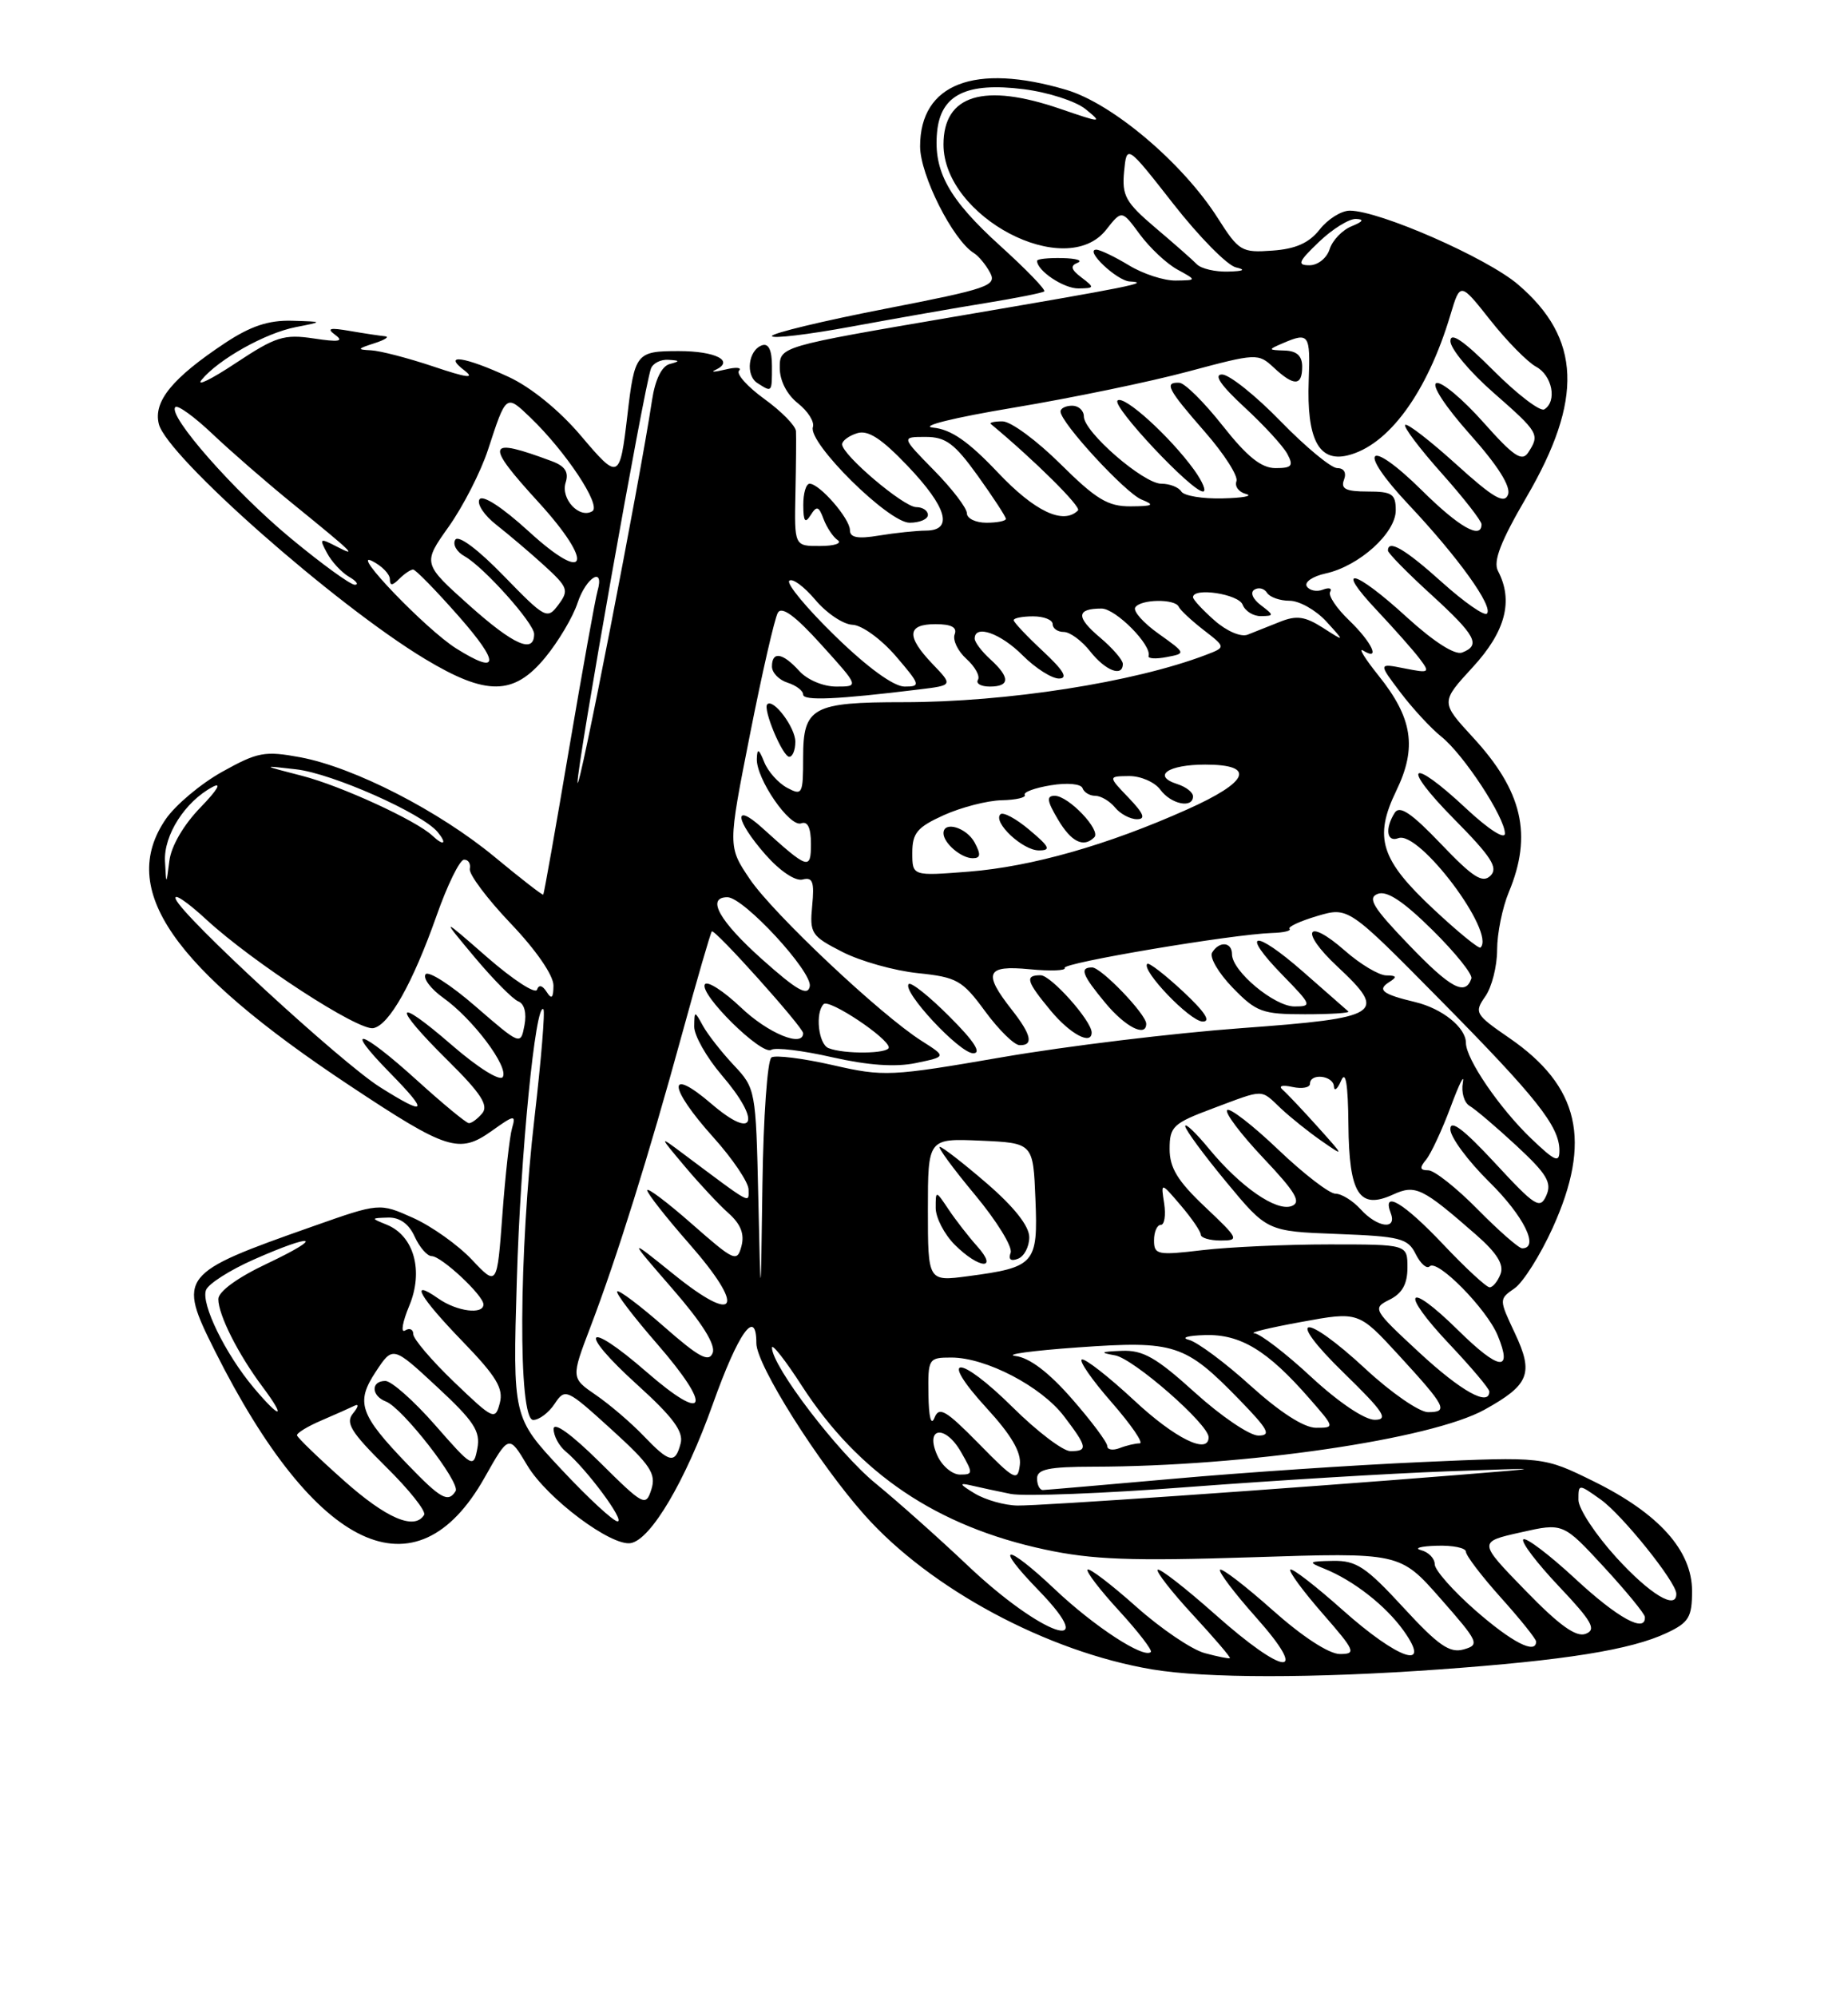 <?xml version="1.0" encoding="UTF-8" standalone="no"?>
<!DOCTYPE svg PUBLIC "-//W3C//DTD SVG 1.1//EN" "http://www.w3.org/Graphics/SVG/1.1/DTD/svg11.dtd" >
<svg xmlns="http://www.w3.org/2000/svg" xmlns:xlink="http://www.w3.org/1999/xlink" version="1.1" viewBox="0 0 237 256">
 <g >
 <path fill="currentColor"
d=" M 184.50 213.98 C 200.68 212.82 209.16 211.47 213.75 209.30 C 216.59 207.97 217.00 207.28 217.00 203.92 C 217.00 198.73 212.73 193.98 204.39 189.87 C 197.95 186.70 197.95 186.70 182.30 187.40 C 173.70 187.78 159.42 188.74 150.58 189.53 C 141.74 190.31 134.16 190.97 133.75 190.98 C 133.34 190.99 133.00 190.32 133.00 189.50 C 133.00 188.31 134.48 188.00 140.25 187.99 C 159.69 187.96 183.55 184.48 190.41 180.67 C 196.14 177.49 196.71 176.04 194.28 170.88 C 192.23 166.52 192.23 166.52 194.25 165.12 C 195.35 164.34 197.55 160.86 199.13 157.37 C 204.17 146.25 202.57 139.24 193.56 133.04 C 189.18 130.03 189.04 129.78 190.48 127.72 C 191.32 126.53 192.00 123.84 192.00 121.75 C 192.00 119.65 192.68 116.32 193.50 114.35 C 196.56 107.02 195.26 101.40 188.90 94.51 C 184.75 90.00 184.75 90.00 188.87 85.52 C 193.08 80.95 194.12 77.00 192.11 73.18 C 191.47 71.95 192.44 69.42 195.76 63.73 C 203.08 51.19 202.77 43.38 194.69 36.47 C 190.70 33.05 176.90 27.00 173.10 27.00 C 172.03 27.00 170.29 28.08 169.25 29.41 C 167.89 31.14 166.17 31.91 163.19 32.12 C 159.23 32.41 158.88 32.20 156.18 27.96 C 151.70 20.91 142.69 13.28 136.76 11.52 C 124.99 8.03 118.00 10.73 118.00 18.76 C 118.00 22.44 122.20 30.77 124.90 32.44 C 125.50 32.81 126.43 33.93 126.97 34.94 C 127.87 36.62 126.78 37.00 113.47 39.59 C 105.51 41.14 99.00 42.71 99.00 43.07 C 99.00 43.44 103.61 42.89 109.25 41.85 C 114.89 40.81 122.65 39.45 126.50 38.83 C 130.35 38.20 133.69 37.54 133.92 37.35 C 134.15 37.15 131.62 34.54 128.31 31.54 C 121.68 25.54 119.69 21.96 120.18 16.90 C 120.64 12.14 123.94 10.51 131.27 11.43 C 134.39 11.82 137.97 12.97 139.22 13.99 C 141.42 15.78 141.31 15.78 136.00 13.96 C 126.18 10.58 121.00 12.15 121.00 18.52 C 121.00 27.82 136.68 36.04 141.86 29.45 C 143.87 26.90 143.87 26.90 146.18 30.04 C 147.46 31.77 149.62 33.80 151.00 34.55 C 153.50 35.92 153.50 35.92 150.77 35.96 C 149.27 35.98 146.57 35.10 144.77 34.00 C 142.97 32.91 141.09 32.01 140.60 32.00 C 139.01 32.00 143.24 36.00 144.90 36.08 C 147.66 36.22 145.09 36.73 122.25 40.62 C 100.00 44.42 100.00 44.42 100.00 47.14 C 100.00 48.79 100.91 50.57 102.33 51.69 C 103.61 52.70 104.48 54.07 104.25 54.74 C 103.59 56.74 113.95 67.00 116.65 67.00 C 117.94 67.00 119.00 66.55 119.00 66.00 C 119.00 65.45 118.33 65.00 117.50 65.00 C 115.90 65.00 108.00 58.31 108.00 56.95 C 108.00 56.50 108.86 55.86 109.91 55.53 C 111.31 55.08 113.02 56.18 116.39 59.71 C 121.46 65.03 122.30 67.99 118.75 68.01 C 117.51 68.02 114.81 68.30 112.75 68.64 C 110.00 69.10 109.00 68.91 109.00 67.95 C 109.00 66.47 105.11 62.00 103.83 62.00 C 103.37 62.00 103.01 63.24 103.02 64.75 C 103.03 66.84 103.25 67.15 103.96 66.03 C 104.74 64.79 105.01 64.87 105.62 66.53 C 106.03 67.61 106.84 68.83 107.43 69.23 C 108.02 69.64 107.01 69.98 105.18 69.98 C 101.87 70.00 101.87 70.00 102.01 63.25 C 102.09 59.54 102.12 55.94 102.08 55.26 C 102.03 54.57 100.22 52.72 98.03 51.14 C 95.85 49.56 94.39 47.93 94.78 47.51 C 95.18 47.09 94.38 47.03 93.00 47.37 C 91.62 47.70 91.07 47.72 91.76 47.41 C 94.25 46.26 91.78 45.00 87.05 45.00 C 81.59 45.00 81.39 45.25 80.46 53.24 C 79.48 61.53 79.36 61.59 74.48 55.83 C 71.75 52.61 68.09 49.63 65.23 48.31 C 59.59 45.70 56.67 45.28 59.56 47.48 C 60.97 48.57 59.89 48.43 55.59 46.98 C 52.34 45.89 48.74 44.96 47.59 44.90 C 45.75 44.81 45.80 44.71 48.00 44.00 C 49.38 43.56 49.99 43.15 49.38 43.10 C 48.76 43.04 46.73 42.74 44.88 42.42 C 42.27 41.97 41.84 42.08 43.00 42.93 C 44.13 43.76 43.46 43.87 40.23 43.38 C 36.42 42.81 35.35 43.15 30.23 46.54 C 27.08 48.63 25.11 49.59 25.86 48.68 C 28.03 46.05 34.02 42.69 37.92 41.93 C 41.50 41.23 41.50 41.23 37.42 41.11 C 34.45 41.03 32.14 41.80 28.90 43.94 C 22.11 48.44 19.64 51.45 20.37 54.35 C 21.41 58.49 42.99 77.53 54.50 84.46 C 62.39 89.21 65.89 89.17 69.92 84.28 C 71.61 82.23 73.48 79.08 74.07 77.28 C 75.17 73.96 77.56 72.53 76.63 75.75 C 76.35 76.71 74.71 85.82 72.98 95.99 C 71.26 106.16 69.77 114.57 69.67 114.67 C 69.57 114.77 66.79 112.61 63.49 109.88 C 56.35 103.96 45.42 98.35 38.50 97.06 C 33.96 96.22 33.04 96.39 28.50 98.92 C 25.75 100.45 22.49 103.19 21.25 105.00 C 15.11 113.99 22.07 124.05 44.86 139.15 C 57.36 147.44 58.89 147.92 63.07 144.95 C 65.97 142.88 66.18 142.85 65.67 144.60 C 65.36 145.65 64.80 150.64 64.43 155.69 C 63.75 164.88 63.75 164.88 60.52 161.46 C 58.75 159.58 55.36 157.17 52.98 156.10 C 48.67 154.17 48.67 154.17 40.08 157.20 C 23.03 163.20 22.75 163.56 27.57 173.17 C 40.49 198.90 53.37 204.95 62.14 189.40 C 65.26 183.87 65.26 183.87 67.63 187.84 C 70.15 192.06 78.44 198.26 80.92 197.78 C 83.50 197.28 87.89 189.84 91.39 180.04 C 94.69 170.77 97.00 167.53 97.00 172.17 C 97.00 174.93 104.95 187.54 110.90 194.21 C 119.33 203.67 134.33 211.71 147.76 213.97 C 154.62 215.12 168.46 215.13 184.50 213.98 Z  M 99.00 46.92 C 99.00 44.89 98.57 43.98 97.75 44.25 C 95.96 44.85 95.56 48.11 97.15 49.11 C 99.03 50.31 99.00 50.34 99.00 46.92 Z  M 138.70 35.57 C 137.35 34.55 137.22 34.07 138.20 33.68 C 138.91 33.39 138.04 33.12 136.25 33.08 C 134.46 33.04 133.00 33.19 133.00 33.43 C 133.00 34.71 136.44 37.00 138.32 36.97 C 140.38 36.94 140.40 36.86 138.70 35.57 Z  M 154.49 211.88 C 152.83 211.43 148.87 208.75 145.69 205.91 C 142.51 203.08 139.72 200.95 139.48 201.18 C 139.25 201.42 141.07 203.80 143.53 206.47 C 145.98 209.15 147.81 211.52 147.59 211.74 C 146.70 212.63 140.32 208.47 135.30 203.72 C 128.95 197.72 127.33 197.80 133.18 203.82 C 141.48 212.38 133.59 209.64 124.13 200.68 C 120.48 197.22 115.16 192.48 112.30 190.14 C 107.47 186.20 99.00 175.11 99.00 172.73 C 99.00 172.16 100.72 174.35 102.82 177.60 C 110.10 188.87 120.17 195.65 134.02 198.61 C 140.09 199.91 145.09 200.10 160.52 199.60 C 179.54 198.98 179.54 198.98 184.73 204.88 C 189.64 210.46 189.81 210.82 187.71 211.41 C 185.92 211.92 184.46 210.91 179.96 206.02 C 175.18 200.83 173.94 200.01 170.96 200.06 C 167.77 200.12 167.69 200.20 169.85 201.07 C 173.57 202.56 177.74 205.82 180.03 209.04 C 183.71 214.21 179.31 212.71 172.20 206.37 C 168.74 203.29 165.72 200.95 165.48 201.18 C 165.25 201.41 167.11 203.94 169.61 206.80 C 173.81 211.61 173.98 212.00 171.83 212.00 C 170.42 211.99 167.02 209.77 163.20 206.37 C 159.74 203.29 156.71 200.96 156.47 201.20 C 156.23 201.44 158.31 204.19 161.10 207.32 C 168.08 215.16 164.79 214.89 155.79 206.88 C 152.00 203.52 148.71 200.96 148.47 201.20 C 148.23 201.43 150.27 204.05 153.00 207.00 C 155.73 209.95 157.86 212.44 157.73 212.53 C 157.60 212.62 156.14 212.33 154.49 211.88 Z  M 189.23 206.42 C 186.35 203.90 184.00 201.24 184.00 200.50 C 184.00 199.75 183.21 198.94 182.25 198.69 C 181.29 198.44 182.19 198.18 184.25 198.12 C 186.31 198.05 188.00 198.40 188.00 198.89 C 188.00 199.38 190.03 202.04 192.50 204.79 C 194.97 207.54 197.00 210.07 197.00 210.40 C 197.00 212.10 193.92 210.52 189.23 206.42 Z  M 195.62 203.85 C 189.57 197.63 189.57 197.63 195.02 196.41 C 200.46 195.18 200.46 195.18 205.69 200.84 C 208.56 203.95 210.93 206.84 210.95 207.25 C 211.08 209.38 207.46 207.40 202.03 202.36 C 198.68 199.26 195.68 196.99 195.36 197.31 C 195.04 197.63 197.09 200.33 199.92 203.32 C 204.19 207.83 204.77 208.87 203.36 209.41 C 202.14 209.89 199.98 208.34 195.62 203.85 Z  M 207.31 199.65 C 204.63 196.71 202.43 193.38 202.43 192.24 C 202.43 190.17 202.43 190.17 205.30 192.21 C 208.06 194.18 214.92 202.72 214.98 204.25 C 215.05 206.43 211.64 204.39 207.31 199.65 Z  M 44.08 189.75 C 40.83 186.86 38.14 184.26 38.09 183.97 C 38.04 183.68 39.46 182.81 41.25 182.05 C 43.04 181.28 44.95 180.43 45.50 180.16 C 46.05 179.90 45.95 180.34 45.28 181.15 C 44.27 182.37 45.00 183.55 49.48 187.99 C 52.47 190.93 54.68 193.71 54.39 194.17 C 53.16 196.17 49.56 194.63 44.08 189.75 Z  M 71.99 188.33 C 65.76 181.67 65.76 181.67 66.28 164.08 C 66.75 147.97 68.68 128.35 69.69 129.36 C 69.92 129.59 69.41 135.79 68.56 143.14 C 66.53 160.54 66.43 182.00 68.38 182.00 C 69.14 182.00 70.38 181.07 71.13 179.93 C 72.48 177.90 72.66 177.99 78.40 183.20 C 83.41 187.75 84.17 188.89 83.54 190.89 C 82.82 193.14 82.56 193.01 76.90 187.40 C 73.27 183.81 71.00 182.18 71.00 183.16 C 71.00 184.04 71.69 185.33 72.54 186.03 C 75.19 188.23 80.22 195.00 79.20 195.00 C 78.67 195.00 75.42 192.00 71.99 188.33 Z  M 125.00 191.42 C 123.06 190.25 122.95 190.02 124.50 190.38 C 125.60 190.64 127.90 191.13 129.62 191.48 C 131.33 191.82 141.68 191.42 152.62 190.58 C 163.55 189.75 178.35 188.85 185.50 188.59 C 198.50 188.12 198.50 188.12 187.00 189.05 C 164.27 190.87 133.44 193.01 130.50 192.97 C 128.85 192.95 126.38 192.25 125.00 191.42 Z  M 52.32 187.75 C 46.11 181.30 45.58 179.77 48.19 175.82 C 50.38 172.50 50.38 172.50 56.05 177.76 C 60.79 182.16 61.64 183.45 61.22 185.65 C 60.73 188.20 60.60 188.13 55.78 182.63 C 53.06 179.53 50.20 177.00 49.42 177.00 C 47.54 177.00 47.60 178.91 49.50 179.64 C 51.62 180.45 59.09 190.05 58.43 191.12 C 57.48 192.64 56.53 192.12 52.32 187.75 Z  M 125.52 185.03 C 121.29 180.73 120.43 180.23 119.84 181.73 C 119.41 182.81 119.11 181.64 119.07 178.75 C 119.00 174.12 119.08 174.00 122.01 174.00 C 126.44 174.00 133.53 177.69 136.45 181.52 C 139.46 185.47 139.56 186.00 137.28 186.00 C 136.33 186.00 133.00 183.47 129.88 180.38 C 122.93 173.51 120.20 173.58 126.53 180.48 C 129.70 183.93 131.00 186.15 130.79 187.77 C 130.52 189.93 130.13 189.73 125.52 185.03 Z  M 120.22 186.58 C 118.56 182.93 121.19 182.52 123.25 186.11 C 124.81 188.84 124.81 189.00 123.11 189.00 C 122.13 189.00 120.83 187.91 120.22 186.58 Z  M 82.50 184.00 C 80.92 182.35 78.19 180.02 76.43 178.81 C 73.23 176.62 73.23 176.62 75.73 170.06 C 79.10 161.22 83.22 148.06 87.47 132.54 C 89.41 125.46 91.13 119.54 91.29 119.38 C 91.65 119.01 103.00 131.66 103.00 132.43 C 103.00 134.30 98.49 132.44 95.02 129.13 C 92.78 127.01 90.70 125.67 90.40 126.17 C 89.64 127.40 97.68 135.32 98.91 134.56 C 99.45 134.22 102.96 134.65 106.72 135.51 C 111.34 136.55 114.83 136.80 117.47 136.25 C 121.38 135.44 121.38 135.44 118.22 133.43 C 112.96 130.11 99.20 117.15 96.17 112.69 C 93.34 108.50 93.34 108.50 96.18 94.14 C 97.74 86.25 99.35 79.22 99.76 78.53 C 100.27 77.67 102.00 78.94 105.34 82.64 C 110.19 88.00 110.19 88.00 107.25 88.00 C 105.58 88.00 103.53 87.14 102.50 86.00 C 100.37 83.65 99.00 83.43 99.00 85.43 C 99.00 86.22 99.90 87.15 101.00 87.50 C 102.10 87.85 103.00 88.53 103.00 89.02 C 103.00 89.85 107.33 89.66 117.86 88.37 C 122.22 87.84 122.22 87.84 119.61 85.12 C 116.20 81.56 116.31 80.00 119.97 80.00 C 122.01 80.00 122.78 80.41 122.43 81.31 C 122.16 82.04 122.83 83.45 123.94 84.45 C 125.05 85.45 125.71 86.66 125.42 87.13 C 125.12 87.61 125.81 88.00 126.94 88.00 C 129.54 88.00 129.56 86.82 127.00 84.50 C 125.90 83.50 125.00 82.31 125.00 81.85 C 125.00 80.00 128.32 81.16 131.15 84.00 C 132.80 85.65 134.91 86.99 135.83 86.97 C 137.01 86.95 136.39 85.92 133.75 83.46 C 131.69 81.54 130.00 79.75 130.00 79.49 C 130.00 79.22 131.12 79.00 132.50 79.00 C 133.88 79.00 135.00 79.45 135.00 80.00 C 135.00 80.55 135.64 81.00 136.43 81.00 C 137.21 81.00 138.74 82.12 139.82 83.50 C 141.78 85.98 144.00 86.83 144.00 85.09 C 144.00 84.59 142.67 83.06 141.06 81.70 C 137.97 79.10 138.03 78.00 141.27 78.00 C 143.08 78.00 147.74 82.70 147.30 84.08 C 147.19 84.42 148.23 84.49 149.61 84.22 C 152.11 83.75 152.11 83.74 148.59 81.23 C 146.64 79.85 145.29 78.33 145.59 77.86 C 146.25 76.79 150.71 76.72 151.17 77.77 C 151.35 78.19 152.79 79.53 154.36 80.75 C 157.22 82.96 157.22 82.96 154.63 83.95 C 145.41 87.46 129.11 90.00 115.86 90.00 C 104.19 90.00 103.00 90.65 103.00 97.07 C 103.00 101.81 102.89 102.01 100.94 100.97 C 99.81 100.36 98.49 98.89 98.01 97.68 C 97.31 95.95 97.11 95.86 97.06 97.26 C 96.97 99.82 101.28 106.07 102.75 105.53 C 103.58 105.22 104.00 106.10 104.00 108.15 C 104.00 111.57 103.66 111.46 97.75 106.11 C 93.98 102.71 94.28 105.11 98.17 109.54 C 100.02 111.64 102.00 112.97 102.93 112.73 C 104.22 112.39 104.46 113.02 104.16 116.09 C 103.82 119.64 104.05 119.98 108.03 122.01 C 110.35 123.20 114.71 124.42 117.71 124.73 C 122.72 125.25 123.42 125.64 126.33 129.61 C 128.07 131.98 130.06 133.94 130.75 133.96 C 132.58 134.02 132.28 132.63 129.78 129.45 C 126.03 124.68 126.46 123.69 132.04 124.23 C 134.73 124.49 136.76 124.41 136.54 124.06 C 136.15 123.43 158.06 119.74 163.17 119.58 C 164.63 119.54 165.63 119.30 165.38 119.05 C 165.13 118.80 166.73 118.06 168.92 117.41 C 172.92 116.23 172.92 116.23 184.61 128.07 C 197.08 140.69 199.98 144.35 199.99 147.45 C 200.00 149.10 199.45 148.87 196.39 145.95 C 192.33 142.07 188.00 135.74 188.00 133.67 C 188.00 131.71 184.97 129.27 181.50 128.44 C 177.31 127.44 176.58 126.88 178.14 125.89 C 179.21 125.22 179.13 125.03 177.78 125.02 C 176.84 125.01 174.46 123.59 172.50 121.87 C 167.52 117.49 166.62 119.32 171.51 123.88 C 178.00 129.94 177.19 130.46 159.21 131.78 C 150.57 132.41 136.78 134.08 128.56 135.50 C 114.19 137.98 113.37 138.02 106.76 136.51 C 102.98 135.65 99.46 135.21 98.94 135.53 C 98.42 135.86 97.90 143.18 97.78 151.81 C 97.56 167.50 97.56 167.50 97.25 153.52 C 96.94 139.72 96.90 139.49 94.10 136.52 C 92.54 134.86 90.77 132.60 90.16 131.50 C 89.07 129.52 89.06 129.52 89.03 131.57 C 89.01 132.71 90.61 135.52 92.57 137.82 C 97.69 143.79 96.80 146.25 91.25 141.49 C 85.51 136.57 85.67 139.31 91.50 145.79 C 93.97 148.54 96.00 151.55 96.00 152.47 C 96.00 154.26 96.60 154.59 87.50 147.79 C 84.50 145.55 84.50 145.55 87.84 149.52 C 89.68 151.71 92.19 154.40 93.43 155.50 C 95.00 156.90 95.50 158.17 95.09 159.72 C 94.53 161.82 94.18 161.66 88.75 156.89 C 85.59 154.11 83.00 152.16 83.00 152.56 C 83.00 152.95 85.44 156.06 88.42 159.45 C 95.69 167.74 94.56 169.92 86.41 163.34 C 80.50 158.58 80.50 158.58 86.25 165.20 C 90.03 169.54 91.80 172.36 91.40 173.40 C 90.92 174.66 89.65 173.98 85.17 170.05 C 82.08 167.34 79.37 165.30 79.15 165.52 C 78.93 165.73 81.22 168.74 84.24 172.21 C 91.44 180.48 90.67 182.59 82.91 175.84 C 75.02 168.98 73.97 170.47 81.74 177.50 C 86.32 181.65 87.68 183.49 87.29 185.00 C 86.59 187.68 85.88 187.53 82.50 184.00 Z  M 121.77 130.30 C 119.19 127.71 116.83 125.83 116.54 126.13 C 115.64 127.03 123.06 135.00 124.81 135.00 C 125.93 135.00 124.93 133.45 121.77 130.30 Z  M 140.00 132.34 C 140.00 130.85 134.79 125.00 133.45 125.00 C 131.40 125.00 131.62 125.77 134.75 129.54 C 137.24 132.54 140.00 134.02 140.00 132.34 Z  M 147.00 131.22 C 147.00 130.00 141.23 124.00 140.06 124.00 C 138.42 124.00 138.77 124.95 141.75 128.54 C 144.31 131.63 147.00 133.00 147.00 131.22 Z  M 151.72 127.08 C 149.40 124.92 147.34 123.33 147.13 123.54 C 146.32 124.34 152.57 130.86 154.21 130.93 C 155.36 130.98 154.55 129.72 151.72 127.08 Z  M 172.92 129.64 C 172.69 129.44 170.09 127.17 167.15 124.58 C 160.80 119.01 158.95 119.32 164.52 125.02 C 168.22 128.81 168.29 129.00 166.01 129.00 C 163.43 129.00 158.00 124.47 158.00 122.31 C 158.00 120.72 156.38 120.58 155.45 122.09 C 155.08 122.68 156.26 124.71 158.08 126.59 C 161.12 129.72 161.88 130.00 167.36 130.00 C 170.65 130.00 173.15 129.84 172.92 129.64 Z  M 102.00 95.07 C 102.00 93.25 99.18 89.49 98.40 90.27 C 97.80 90.86 100.37 97.00 101.22 97.00 C 101.65 97.00 102.00 96.13 102.00 95.07 Z  M 142.00 185.34 C 142.00 184.86 139.97 182.14 137.48 179.30 C 134.50 175.89 132.03 174.02 130.23 173.80 C 128.73 173.61 132.33 173.12 138.24 172.70 C 150.67 171.82 151.97 172.24 158.96 179.42 C 162.67 183.24 163.08 184.00 161.38 184.00 C 160.26 184.00 156.61 181.53 153.26 178.50 C 148.28 173.99 146.58 173.02 143.84 173.14 C 141.13 173.25 140.97 173.36 143.00 173.72 C 145.38 174.14 155.00 182.55 155.00 184.21 C 155.00 186.50 150.68 184.37 145.45 179.49 C 142.20 176.47 139.18 174.11 138.75 174.25 C 138.33 174.39 140.04 176.87 142.57 179.75 C 145.09 182.64 146.71 185.00 146.16 185.00 C 145.61 185.00 144.45 185.27 143.58 185.61 C 142.71 185.94 142.00 185.82 142.00 185.34 Z  M 160.39 177.62 C 157.12 174.65 153.55 172.01 152.47 171.73 C 151.39 171.46 152.33 171.18 154.56 171.12 C 159.09 170.99 162.56 173.09 167.93 179.25 C 171.20 182.99 171.20 183.00 168.77 183.00 C 167.23 183.00 164.16 181.02 160.39 177.62 Z  M 58.24 177.14 C 55.36 174.38 53.00 171.61 53.00 171.00 C 53.00 170.38 52.53 170.17 51.95 170.53 C 51.37 170.89 51.61 169.47 52.48 167.38 C 54.35 162.91 53.10 158.39 49.59 156.97 C 47.54 156.14 47.55 156.13 49.77 156.06 C 51.26 156.02 52.44 156.86 53.18 158.50 C 53.81 159.88 54.79 161.00 55.36 161.00 C 56.60 161.00 62.00 166.03 62.00 167.19 C 62.00 168.54 58.59 168.10 56.22 166.44 C 52.39 163.76 53.79 166.22 59.36 171.97 C 63.66 176.42 64.59 177.96 64.10 179.83 C 63.51 182.08 63.28 181.97 58.24 177.14 Z  M 168.17 176.50 C 164.91 173.47 161.62 170.95 160.87 170.89 C 160.11 170.83 162.82 170.18 166.87 169.44 C 174.23 168.09 174.23 168.09 179.37 173.68 C 185.44 180.29 185.81 181.00 183.14 181.00 C 182.03 181.00 178.44 178.53 175.17 175.50 C 167.12 168.04 164.62 168.47 172.35 175.98 C 177.46 180.96 178.13 181.97 176.31 181.98 C 175.02 181.99 171.66 179.73 168.17 176.50 Z  M 32.54 177.87 C 28.90 173.54 25.75 167.10 26.42 165.35 C 26.72 164.55 29.47 162.80 32.52 161.45 C 40.36 157.98 41.77 158.40 34.25 161.96 C 30.44 163.76 28.00 165.54 28.00 166.51 C 28.00 168.53 30.54 173.57 33.67 177.75 C 36.77 181.90 36.00 181.98 32.54 177.87 Z  M 182.02 173.36 C 176.07 167.85 175.98 167.69 178.21 166.58 C 179.83 165.78 180.50 164.57 180.50 162.47 C 180.50 159.50 180.50 159.50 170.50 159.50 C 165.00 159.50 157.69 159.83 154.25 160.23 C 148.44 160.92 148.00 160.83 148.00 158.98 C 148.00 157.89 148.39 157.00 148.86 157.00 C 149.34 157.00 149.53 155.76 149.30 154.25 C 148.87 151.50 148.87 151.50 151.43 154.50 C 152.84 156.15 153.99 157.84 154.00 158.25 C 154.00 158.66 155.15 159.00 156.55 159.00 C 158.97 159.00 158.88 158.79 154.55 154.70 C 151.03 151.38 150.00 149.69 150.00 147.27 C 150.00 144.39 150.44 143.98 155.54 142.07 C 162.26 139.56 161.61 139.55 164.29 142.09 C 165.51 143.23 167.85 145.11 169.50 146.25 C 172.45 148.30 172.44 148.27 169.00 144.44 C 167.07 142.29 165.05 140.16 164.50 139.68 C 163.92 139.18 164.44 139.03 165.75 139.32 C 166.99 139.59 168.00 139.40 168.00 138.91 C 168.00 137.50 170.99 137.84 171.07 139.25 C 171.11 139.94 171.53 139.60 172.00 138.50 C 172.58 137.14 172.88 138.94 172.93 144.13 C 173.01 153.04 174.32 155.09 178.65 153.11 C 181.53 151.80 182.38 152.21 189.30 158.26 C 191.98 160.60 192.90 162.09 192.44 163.29 C 192.08 164.23 191.45 165.00 191.04 165.00 C 190.63 165.00 187.95 162.53 185.09 159.50 C 180.02 154.15 177.20 152.46 178.36 155.50 C 179.20 157.69 176.63 157.35 174.50 155.00 C 173.50 153.90 172.05 153.00 171.27 153.00 C 170.49 153.00 167.18 150.45 163.92 147.34 C 160.66 144.23 157.71 141.95 157.38 142.28 C 157.05 142.62 159.14 145.38 162.02 148.43 C 166.16 152.80 166.92 154.09 165.66 154.58 C 163.70 155.33 159.09 152.14 155.04 147.23 C 153.37 145.20 152.00 143.90 152.00 144.34 C 152.00 144.78 154.36 147.99 157.25 151.48 C 162.50 157.82 162.50 157.82 171.47 158.16 C 179.60 158.47 180.55 158.71 181.56 160.74 C 182.18 161.98 182.98 162.68 183.35 162.31 C 184.33 161.33 190.66 167.76 192.07 171.16 C 194.04 175.92 192.26 175.68 187.00 170.50 C 180.36 163.96 179.43 165.46 185.89 172.29 C 188.70 175.26 191.00 177.99 191.00 178.35 C 191.00 180.34 187.39 178.33 182.02 173.36 Z  M 119.00 155.08 C 119.00 145.91 119.00 145.91 125.75 146.20 C 132.50 146.50 132.50 146.50 132.79 153.69 C 133.13 161.99 132.74 162.43 124.17 163.57 C 119.00 164.26 119.00 164.26 119.00 155.08 Z  M 125.33 159.75 C 124.22 158.51 122.57 156.39 121.66 155.03 C 120.00 152.55 120.00 152.55 120.00 154.82 C 120.00 156.07 121.10 158.20 122.45 159.55 C 125.57 162.66 128.10 162.84 125.33 159.75 Z  M 132.00 158.58 C 132.00 157.16 130.08 154.72 126.57 151.69 C 123.58 149.11 120.86 147.00 120.53 147.00 C 120.20 147.00 122.22 149.76 125.02 153.12 C 127.83 156.49 129.89 159.84 129.61 160.57 C 129.29 161.42 129.63 161.70 130.55 161.34 C 131.35 161.04 132.00 159.79 132.00 158.58 Z  M 189.50 155.00 C 186.79 152.25 183.94 150.00 183.17 150.00 C 182.08 150.00 182.02 149.68 182.90 148.63 C 183.52 147.87 184.94 144.83 186.04 141.88 C 187.14 138.92 187.84 137.51 187.61 138.75 C 187.38 139.99 187.77 141.34 188.48 141.75 C 189.19 142.16 191.90 144.46 194.49 146.86 C 198.37 150.46 199.05 151.58 198.31 153.23 C 197.50 155.04 196.90 154.66 191.71 149.05 C 187.72 144.75 186.00 143.44 186.00 144.73 C 186.00 145.75 188.25 148.79 191.00 151.50 C 195.42 155.85 197.47 160.00 195.21 160.00 C 194.78 160.00 192.21 157.75 189.50 155.00 Z  M 53.50 138.49 C 46.24 131.91 43.85 131.23 50.00 137.50 C 55.06 142.66 54.74 143.12 48.73 139.34 C 43.75 136.20 23.40 117.48 22.54 115.24 C 22.21 114.39 23.98 115.57 26.47 117.87 C 32.42 123.35 45.96 132.15 47.88 131.78 C 49.91 131.39 52.92 126.04 55.98 117.39 C 57.36 113.46 58.95 110.22 59.50 110.19 C 60.05 110.16 60.39 110.69 60.25 111.37 C 60.12 112.05 62.48 115.20 65.50 118.37 C 68.76 121.78 70.99 125.03 70.98 126.32 C 70.97 127.93 70.74 128.14 70.11 127.14 C 69.56 126.28 69.10 126.17 68.87 126.85 C 68.67 127.45 65.81 125.59 62.51 122.72 C 56.53 117.50 56.53 117.50 60.86 122.68 C 63.25 125.53 65.77 128.08 66.47 128.35 C 67.25 128.65 67.56 129.86 67.26 131.42 C 66.77 133.99 66.76 133.99 60.96 128.97 C 57.77 126.20 54.89 124.37 54.57 124.89 C 54.24 125.42 55.27 126.77 56.84 127.89 C 60.64 130.59 65.27 136.75 64.48 138.04 C 64.12 138.62 61.30 136.86 57.92 133.93 C 50.49 127.49 50.20 128.79 57.47 135.97 C 61.67 140.12 62.68 141.68 61.85 142.69 C 61.25 143.41 60.47 143.98 60.13 143.96 C 59.78 143.94 56.80 141.48 53.50 138.49 Z  M 106.25 134.34 C 104.96 133.82 104.52 129.81 105.63 128.70 C 106.34 128.00 113.94 133.06 113.98 134.25 C 114.00 135.07 108.24 135.14 106.25 134.34 Z  M 97.75 122.97 C 92.25 118.06 90.53 115.00 93.29 115.00 C 95.38 115.00 104.23 124.59 103.85 126.43 C 103.58 127.73 102.20 126.94 97.75 122.97 Z  M 180.70 121.12 C 176.08 116.32 175.33 115.09 176.69 114.57 C 177.86 114.12 179.96 115.51 183.69 119.19 C 186.62 122.08 188.87 124.88 188.70 125.41 C 187.93 127.70 186.04 126.68 180.70 121.12 Z  M 183.91 116.59 C 177.05 110.20 176.15 107.38 179.07 101.35 C 181.75 95.82 181.16 92.03 176.79 86.59 C 175.05 84.42 174.16 82.98 174.81 83.38 C 177.10 84.80 175.97 82.35 173.04 79.53 C 171.41 77.97 170.30 76.32 170.59 75.86 C 170.87 75.40 170.45 75.27 169.65 75.58 C 168.86 75.89 167.93 75.69 167.59 75.15 C 167.26 74.61 168.35 73.86 170.02 73.50 C 174.30 72.56 179.00 68.33 179.00 65.41 C 179.00 63.31 178.54 63.00 175.39 63.00 C 172.60 63.00 171.92 62.66 172.36 61.50 C 172.71 60.60 172.37 60.00 171.50 60.00 C 170.72 60.00 167.45 57.30 164.24 54.00 C 161.03 50.70 157.65 48.00 156.72 48.00 C 155.61 48.00 156.57 49.40 159.59 52.19 C 162.09 54.49 164.57 57.19 165.10 58.19 C 165.92 59.71 165.67 60.00 163.58 60.00 C 161.76 60.00 159.94 58.54 156.80 54.56 C 154.43 51.56 151.94 49.09 151.25 49.06 C 149.26 48.97 149.72 49.86 154.51 55.34 C 156.99 58.17 158.82 61.03 158.57 61.68 C 158.32 62.34 158.87 63.08 159.81 63.32 C 160.74 63.57 159.39 63.82 156.81 63.88 C 154.23 63.95 151.84 63.55 151.50 63.00 C 151.16 62.45 150.01 62.00 148.94 62.00 C 146.65 62.00 139.00 55.37 139.00 53.38 C 139.00 52.62 138.32 52.00 137.50 52.00 C 136.68 52.00 136.00 52.34 136.01 52.75 C 136.02 54.18 144.32 63.18 146.40 64.03 C 148.14 64.73 147.91 64.88 145.00 64.90 C 142.09 64.92 140.58 64.01 136.00 59.47 C 132.97 56.47 129.64 54.01 128.58 54.01 C 127.53 54.00 126.85 54.16 127.08 54.35 C 132.67 58.99 138.70 64.97 138.25 65.42 C 136.37 67.30 132.70 65.56 127.97 60.56 C 124.19 56.57 121.97 55.03 119.66 54.81 C 117.86 54.63 122.32 53.53 130.00 52.25 C 137.43 51.01 147.51 48.93 152.41 47.61 C 161.16 45.27 161.36 45.26 163.35 47.11 C 165.95 49.53 167.00 49.50 167.00 47.00 C 167.00 45.61 166.31 44.98 164.75 44.93 C 162.60 44.86 162.59 44.82 164.50 44.00 C 167.87 42.55 168.06 42.82 167.84 48.75 C 167.56 56.23 169.11 59.25 172.79 58.38 C 178.05 57.13 183.03 50.35 186.02 40.33 C 187.27 36.16 187.27 36.16 191.13 41.04 C 193.25 43.72 195.89 46.40 196.99 47.00 C 199.07 48.11 199.72 51.44 198.05 52.47 C 197.53 52.79 194.60 50.56 191.55 47.51 C 187.68 43.64 186.00 42.49 186.01 43.73 C 186.02 44.70 188.49 47.67 191.51 50.31 C 197.36 55.44 197.50 55.68 195.99 58.00 C 195.19 59.22 194.13 58.51 190.21 54.10 C 187.57 51.13 184.87 48.88 184.22 49.10 C 183.53 49.33 185.34 52.10 188.51 55.66 C 192.11 59.69 193.79 62.37 193.40 63.40 C 192.92 64.64 191.50 63.81 186.73 59.49 C 183.39 56.47 180.46 54.21 180.21 54.46 C 179.96 54.70 182.06 57.49 184.88 60.65 C 187.70 63.81 190.00 66.76 190.00 67.20 C 190.00 69.20 187.14 67.59 182.38 62.88 C 175.34 55.93 173.89 57.51 180.70 64.73 C 187.00 71.42 191.56 77.77 190.69 78.65 C 190.35 78.98 187.76 77.17 184.93 74.63 C 180.21 70.38 178.00 69.09 178.00 70.57 C 178.00 70.89 180.47 73.41 183.50 76.17 C 189.29 81.46 189.95 82.70 187.51 83.64 C 186.58 83.99 183.88 82.26 180.42 79.11 C 173.66 72.92 171.01 72.33 176.60 78.25 C 178.80 80.59 181.26 83.36 182.06 84.42 C 183.43 86.24 183.33 86.30 180.13 85.67 C 176.76 85.00 176.76 85.00 179.60 88.75 C 181.16 90.81 183.53 93.37 184.86 94.43 C 187.71 96.71 193.00 104.77 193.00 106.83 C 193.00 107.66 190.88 106.29 188.04 103.64 C 180.80 96.86 179.54 97.96 186.49 104.99 C 191.27 109.82 192.17 111.23 191.15 112.24 C 190.13 113.25 188.90 112.46 184.80 108.17 C 181.02 104.21 179.50 103.19 178.87 104.17 C 177.59 106.20 177.84 108.00 179.33 107.43 C 181.99 106.40 191.85 119.53 189.87 121.45 C 189.67 121.65 186.98 119.46 183.91 116.59 Z  M 153.16 60.25 C 150.06 55.96 144.11 50.56 143.32 51.34 C 142.58 52.09 152.83 63.00 154.28 63.00 C 154.75 63.00 154.24 61.76 153.16 60.25 Z  M 21.16 110.38 C 20.99 107.04 23.73 102.75 27.25 100.87 C 28.50 100.20 27.89 101.24 25.73 103.47 C 23.55 105.71 21.95 108.45 21.72 110.35 C 21.32 113.50 21.32 113.50 21.16 110.38 Z  M 117.00 109.30 C 117.00 106.77 117.63 106.02 121.06 104.47 C 123.29 103.47 126.62 102.61 128.46 102.57 C 130.30 102.53 131.63 102.22 131.42 101.88 C 131.21 101.54 132.72 100.98 134.77 100.65 C 136.88 100.30 138.64 100.47 138.83 101.02 C 139.02 101.56 139.75 102.00 140.46 102.00 C 141.17 102.00 142.32 102.67 143.00 103.50 C 143.68 104.33 144.95 105.00 145.81 105.00 C 146.97 105.00 146.69 104.29 144.74 102.25 C 142.10 99.50 142.10 99.50 144.80 99.47 C 146.29 99.46 148.09 100.24 148.81 101.22 C 150.18 103.09 153.00 103.66 153.00 102.07 C 153.00 101.55 152.09 100.85 150.99 100.50 C 147.70 99.45 149.78 98.00 154.56 98.00 C 161.10 98.00 160.22 100.19 152.25 103.75 C 142.06 108.31 132.31 111.08 124.25 111.72 C 117.00 112.29 117.00 112.29 117.00 109.30 Z  M 125.00 108.00 C 123.96 106.06 121.00 105.18 121.00 106.80 C 121.00 108.06 123.27 110.00 124.74 110.00 C 125.76 110.00 125.82 109.54 125.00 108.00 Z  M 132.03 106.38 C 130.32 104.93 128.64 104.03 128.30 104.37 C 127.29 105.38 131.15 109.00 133.23 109.00 C 134.82 109.00 134.62 108.55 132.03 106.38 Z  M 140.34 107.32 C 141.24 106.42 137.03 102.00 135.27 102.00 C 134.18 102.00 134.26 102.64 135.66 105.00 C 137.38 107.92 138.96 108.70 140.34 107.32 Z  M 55.45 107.11 C 53.37 105.15 43.69 100.71 38.74 99.44 C 33.50 98.09 33.50 98.09 38.00 98.61 C 42.62 99.14 54.13 104.24 56.13 106.65 C 57.38 108.17 56.91 108.48 55.45 107.11 Z  M 74.07 100.29 C 74.00 98.10 82.59 49.68 83.48 47.25 C 83.73 46.56 84.74 46.05 85.72 46.12 C 87.22 46.21 87.24 46.30 85.88 46.66 C 84.86 46.94 84.02 48.65 83.62 51.30 C 82.05 61.70 74.14 102.27 74.07 100.29 Z  M 107.16 81.57 C 103.51 78.03 100.84 74.82 101.22 74.44 C 101.61 74.06 103.10 75.16 104.55 76.87 C 105.99 78.59 108.15 80.04 109.34 80.08 C 110.54 80.13 112.99 81.91 114.87 84.08 C 118.05 87.79 118.11 88.00 116.01 88.00 C 114.62 88.00 111.27 85.57 107.16 81.57 Z  M 58.50 83.11 C 54.64 80.69 44.73 70.37 47.75 71.92 C 48.99 72.55 50.00 73.59 50.00 74.24 C 50.00 75.10 50.31 75.09 51.20 74.20 C 51.86 73.54 52.66 73.00 52.98 73.00 C 53.30 73.00 55.93 75.70 58.84 79.00 C 64.16 85.05 64.03 86.58 58.50 83.11 Z  M 60.25 77.65 C 54.19 72.23 54.19 72.23 57.55 67.50 C 59.40 64.89 61.67 60.45 62.59 57.63 C 64.92 50.50 64.89 50.52 68.00 53.50 C 72.55 57.86 77.15 64.79 75.97 65.52 C 74.31 66.54 71.88 63.94 72.54 61.86 C 72.97 60.53 72.48 59.76 70.82 59.13 C 62.35 55.97 62.09 56.75 69.08 64.39 C 76.28 72.28 75.36 75.02 67.83 68.13 C 64.42 65.02 61.89 63.37 61.49 64.01 C 61.13 64.60 62.11 66.07 63.67 67.28 C 65.22 68.50 67.99 70.84 69.80 72.49 C 72.84 75.27 72.99 75.66 71.62 77.50 C 70.18 79.43 69.95 79.31 64.59 73.80 C 61.29 70.40 58.79 68.54 58.39 69.18 C 58.02 69.78 58.56 70.74 59.60 71.31 C 62.06 72.69 68.50 79.89 68.50 81.26 C 68.50 83.83 65.91 82.69 60.25 77.65 Z  M 155.75 79.52 C 154.24 78.19 153.00 76.85 153.00 76.55 C 153.00 75.25 158.83 76.13 159.36 77.50 C 159.68 78.33 160.74 78.99 161.72 78.97 C 163.41 78.94 163.41 78.87 161.69 77.56 C 160.65 76.77 160.30 75.93 160.87 75.58 C 161.42 75.24 162.14 75.42 162.49 75.98 C 162.84 76.54 164.14 77.00 165.38 77.00 C 166.63 77.00 168.74 78.19 170.08 79.64 C 172.50 82.29 172.50 82.29 169.65 80.46 C 167.36 79.00 166.27 78.85 164.15 79.70 C 162.69 80.28 160.82 81.02 160.00 81.35 C 159.15 81.69 157.30 80.89 155.75 79.52 Z  M 37.26 68.97 C 30.02 62.97 21.44 53.22 22.49 52.18 C 22.79 51.87 24.94 53.43 27.27 55.64 C 29.60 57.85 34.20 61.85 37.50 64.53 C 45.39 70.94 45.93 71.47 43.17 70.05 C 41.01 68.93 40.92 68.99 41.94 70.88 C 42.53 72.00 43.81 73.37 44.76 73.93 C 45.72 74.48 46.05 74.95 45.50 74.95 C 44.95 74.96 41.24 72.27 37.26 68.97 Z  M 124.00 65.79 C 124.00 65.12 122.11 62.65 119.79 60.29 C 115.58 56.00 115.58 56.00 118.70 56.00 C 121.29 56.00 122.42 56.84 125.41 61.00 C 127.38 63.75 129.00 66.23 129.00 66.50 C 129.00 66.78 127.88 67.00 126.50 67.00 C 125.12 67.00 124.00 66.45 124.00 65.79 Z  M 153.50 33.88 C 152.95 33.31 150.55 31.20 148.16 29.18 C 144.35 25.94 143.87 25.08 144.16 22.00 C 144.50 18.50 144.50 18.50 150.50 26.16 C 153.80 30.37 157.40 34.02 158.50 34.27 C 159.83 34.58 159.50 34.76 157.50 34.81 C 155.85 34.86 154.05 34.44 153.50 33.88 Z  M 169.16 31.00 C 170.88 29.35 173.02 28.03 173.90 28.06 C 174.99 28.11 174.81 28.40 173.34 29.00 C 172.15 29.48 170.88 30.80 170.52 31.94 C 170.16 33.08 169.01 34.00 167.94 34.00 C 166.31 34.00 166.50 33.54 169.16 31.00 Z "/>
</g>
</svg>